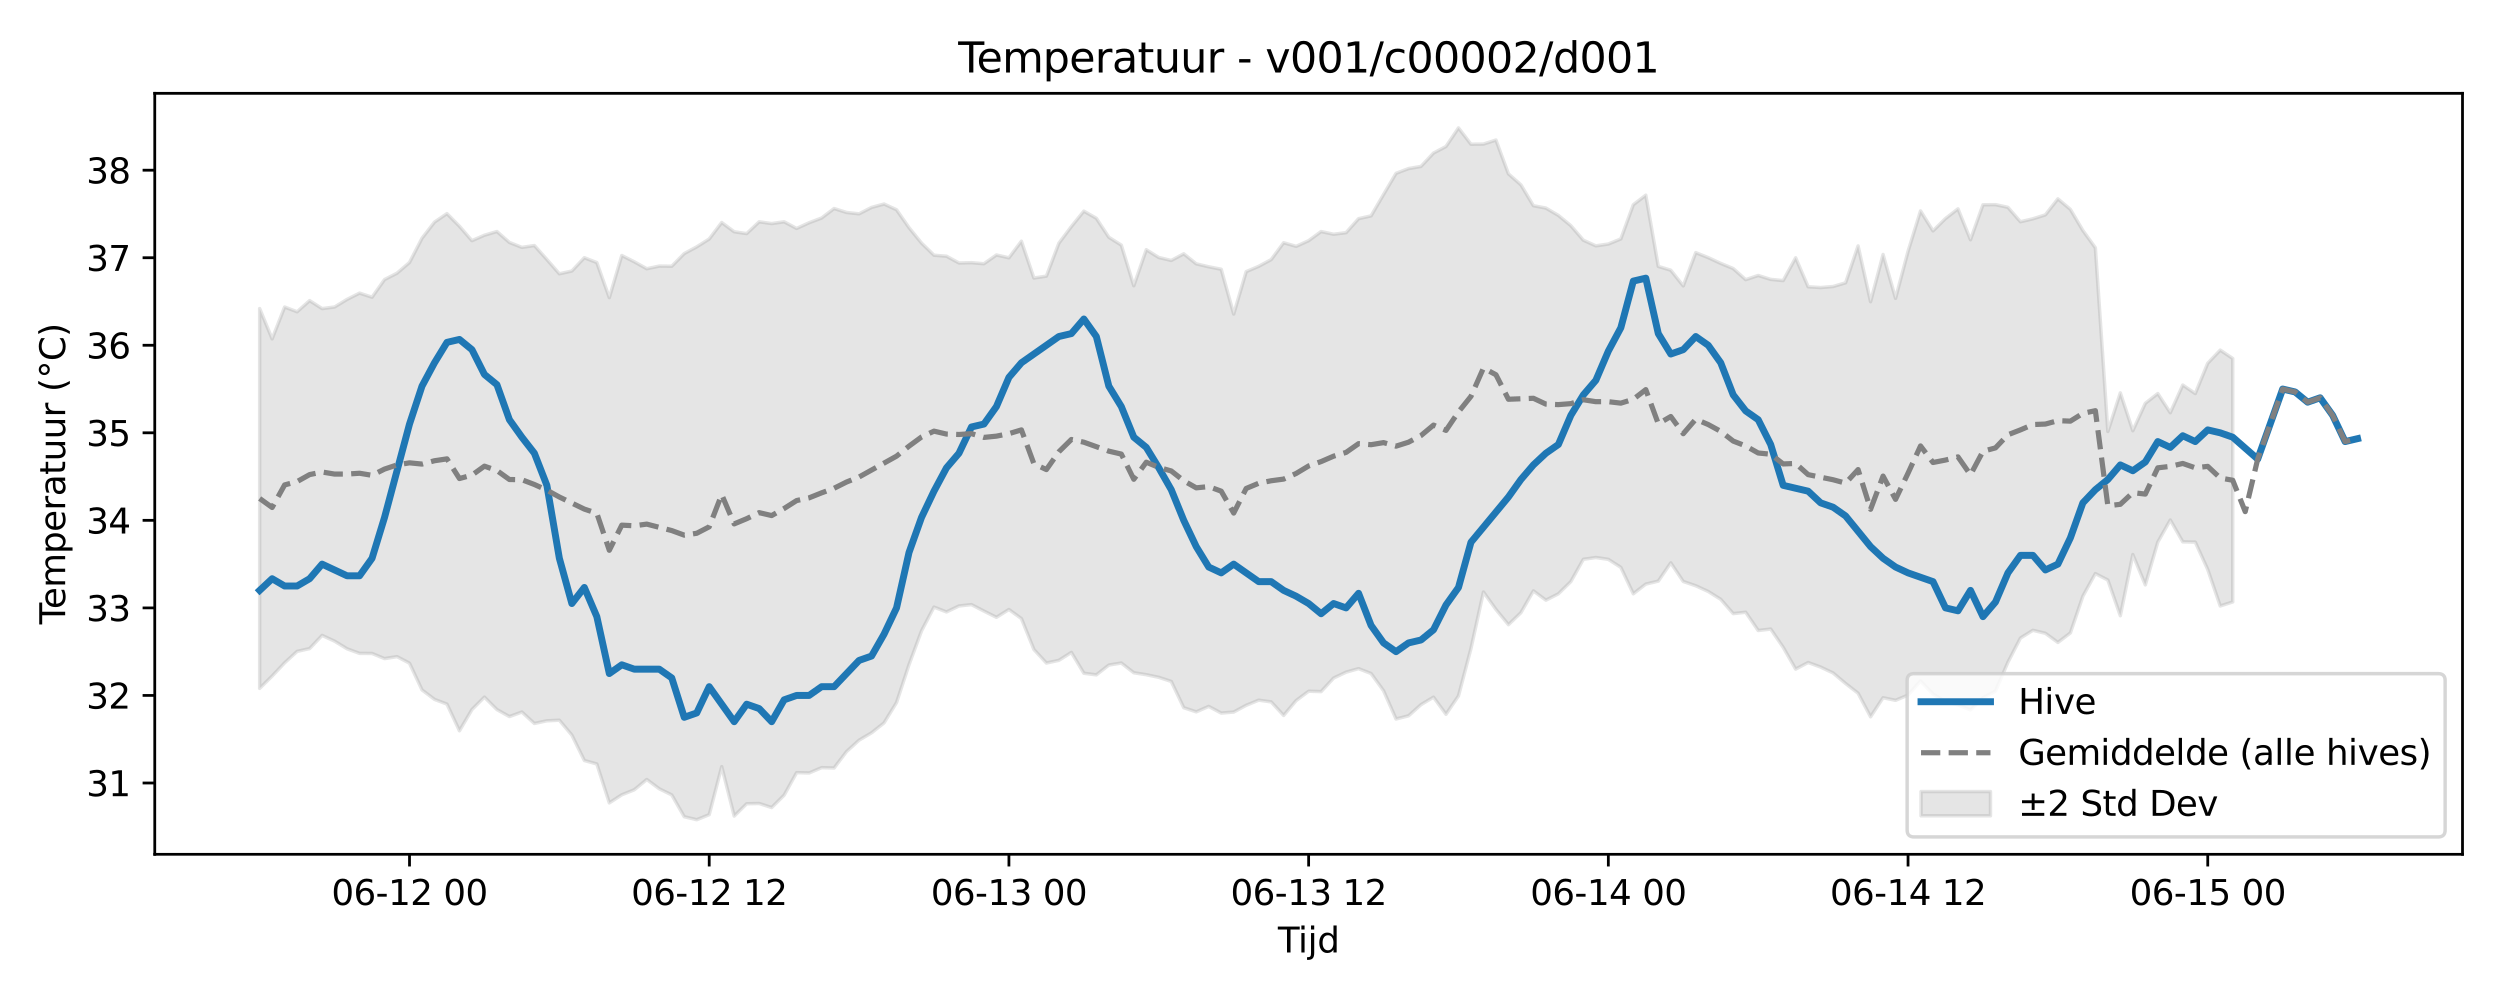 <?xml version="1.0" encoding="utf-8" standalone="no"?>
<!DOCTYPE svg PUBLIC "-//W3C//DTD SVG 1.1//EN"
  "http://www.w3.org/Graphics/SVG/1.1/DTD/svg11.dtd">
<svg xmlns:xlink="http://www.w3.org/1999/xlink" width="720pt" height="288pt" viewBox="0 0 720 288" xmlns="http://www.w3.org/2000/svg" version="1.1">
 <defs>
  <style type="text/css">*{stroke-linejoin: round; stroke-linecap: butt}</style>
 </defs>
 <g id="figure_1">
  <g id="patch_1">
   <path d="M 0 288 
L 720 288 
L 720 0 
L 0 0 
z
" style="fill: #ffffff"/>
  </g>
  <g id="axes_1">
   <g id="patch_2">
    <path d="M 44.57 246.04 
L 709.2 246.04 
L 709.2 26.88 
L 44.57 26.88 
z
" style="fill: #ffffff"/>
   </g>
   <g id="FillBetweenPolyCollection_1">
    <defs>
     <path id="m7b0138e901" d="M 74.78 -199.137 
L 74.78 -89.744 
L 78.377 -93.292 
L 81.973 -97.107 
L 85.57 -100.397 
L 89.166 -101.203 
L 92.763 -105.004 
L 96.359 -103.339 
L 99.956 -101.149 
L 103.552 -99.823 
L 107.149 -99.802 
L 110.745 -98.322 
L 114.342 -98.886 
L 117.938 -96.996 
L 121.535 -89.309 
L 125.131 -86.58 
L 128.728 -85.213 
L 132.324 -77.527 
L 135.921 -83.639 
L 139.517 -87.233 
L 143.114 -83.644 
L 146.71 -81.628 
L 150.307 -82.931 
L 153.903 -79.635 
L 157.5 -80.409 
L 161.096 -80.573 
L 164.693 -76.289 
L 168.289 -68.979 
L 171.885 -67.978 
L 175.482 -56.768 
L 179.078 -59.096 
L 182.675 -60.542 
L 186.271 -63.507 
L 189.868 -60.825 
L 193.464 -59.064 
L 197.061 -52.779 
L 200.657 -51.922 
L 204.254 -53.375 
L 207.85 -67.205 
L 211.447 -52.975 
L 215.043 -56.513 
L 218.64 -56.594 
L 222.236 -55.423 
L 225.833 -58.99 
L 229.429 -65.476 
L 233.026 -65.388 
L 236.622 -66.911 
L 240.219 -66.816 
L 243.815 -71.556 
L 247.412 -74.831 
L 251.008 -76.948 
L 254.605 -79.81 
L 258.201 -85.655 
L 261.798 -96.582 
L 265.394 -106.295 
L 268.991 -113.156 
L 272.587 -111.761 
L 276.183 -113.476 
L 279.78 -113.87 
L 283.376 -112.01 
L 286.973 -110.209 
L 290.569 -112.465 
L 294.166 -109.848 
L 297.762 -100.951 
L 301.359 -97.046 
L 304.955 -97.822 
L 308.552 -100.105 
L 312.148 -94.104 
L 315.745 -93.639 
L 319.341 -96.459 
L 322.938 -97.049 
L 326.534 -94.247 
L 330.131 -93.684 
L 333.727 -92.928 
L 337.324 -91.739 
L 340.92 -84.181 
L 344.517 -82.984 
L 348.113 -84.557 
L 351.71 -82.628 
L 355.306 -82.927 
L 358.903 -84.872 
L 362.499 -86.349 
L 366.096 -85.852 
L 369.692 -81.952 
L 373.289 -86.233 
L 376.885 -88.925 
L 380.481 -88.812 
L 384.078 -92.711 
L 387.674 -94.417 
L 391.271 -95.431 
L 394.867 -94.026 
L 398.464 -89.066 
L 402.06 -80.93 
L 405.657 -81.843 
L 409.253 -85.061 
L 412.85 -87.216 
L 416.446 -82.284 
L 420.043 -87.586 
L 423.639 -101.238 
L 427.236 -117.505 
L 430.832 -112.474 
L 434.429 -108.094 
L 438.025 -111.548 
L 441.622 -117.829 
L 445.218 -115.149 
L 448.815 -116.982 
L 452.411 -120.508 
L 456.008 -126.922 
L 459.604 -127.431 
L 463.201 -126.906 
L 466.797 -124.599 
L 470.394 -116.988 
L 473.99 -119.784 
L 477.587 -120.634 
L 481.183 -125.9 
L 484.779 -120.529 
L 488.376 -119.298 
L 491.972 -117.651 
L 495.569 -115.397 
L 499.165 -111.274 
L 502.762 -111.679 
L 506.358 -106.406 
L 509.955 -106.834 
L 513.551 -101.579 
L 517.148 -95.297 
L 520.744 -97.198 
L 524.341 -95.879 
L 527.937 -94.183 
L 531.534 -91.146 
L 535.13 -88.345 
L 538.727 -81.558 
L 542.323 -87.055 
L 545.92 -86.301 
L 549.516 -87.835 
L 553.113 -91.876 
L 556.709 -88.102 
L 560.306 -85.948 
L 563.902 -84.981 
L 567.499 -83.55 
L 571.095 -87.03 
L 574.692 -88.95 
L 578.288 -97.289 
L 581.885 -104.238 
L 585.481 -106.474 
L 589.077 -105.615 
L 592.674 -102.969 
L 596.27 -105.719 
L 599.867 -116.285 
L 603.463 -122.804 
L 607.06 -120.947 
L 610.656 -110.671 
L 614.253 -128.294 
L 617.849 -119.555 
L 621.446 -131.872 
L 625.042 -138.235 
L 628.639 -131.944 
L 632.235 -131.872 
L 635.832 -123.973 
L 639.428 -113.48 
L 643.025 -114.633 
L 643.025 -184.753 
L 643.025 -184.753 
L 639.428 -187.167 
L 635.832 -183.397 
L 632.235 -174.658 
L 628.639 -177.107 
L 625.042 -169.135 
L 621.446 -174.658 
L 617.849 -171.848 
L 614.253 -163.949 
L 610.656 -174.849 
L 607.06 -163.732 
L 603.463 -216.641 
L 599.867 -221.619 
L 596.27 -227.702 
L 592.674 -230.733 
L 589.077 -226.126 
L 585.481 -224.987 
L 581.885 -224.142 
L 578.288 -228.289 
L 574.692 -229.065 
L 571.095 -229.024 
L 567.499 -218.946 
L 563.902 -227.852 
L 560.306 -225.064 
L 556.709 -221.508 
L 553.113 -227.259 
L 549.516 -215.613 
L 545.92 -202.077 
L 542.323 -214.713 
L 538.727 -201.104 
L 535.13 -217.176 
L 531.534 -206.559 
L 527.937 -205.483 
L 524.341 -205.188 
L 520.744 -205.41 
L 517.148 -213.753 
L 513.551 -207.191 
L 509.955 -207.539 
L 506.358 -208.668 
L 502.762 -207.456 
L 499.165 -210.663 
L 495.569 -212.143 
L 491.972 -213.81 
L 488.376 -215.244 
L 484.779 -205.666 
L 481.183 -210.183 
L 477.587 -211.275 
L 473.99 -231.79 
L 470.394 -229.039 
L 466.797 -219.188 
L 463.201 -217.721 
L 459.604 -217.196 
L 456.008 -218.826 
L 452.411 -222.999 
L 448.815 -225.964 
L 445.218 -228.077 
L 441.622 -228.759 
L 438.025 -234.76 
L 434.429 -237.934 
L 430.832 -247.672 
L 427.236 -246.507 
L 423.639 -246.471 
L 420.043 -251.158 
L 416.446 -245.815 
L 412.85 -243.925 
L 409.253 -240.077 
L 405.657 -239.453 
L 402.06 -238.085 
L 398.464 -231.99 
L 394.867 -225.83 
L 391.271 -225.025 
L 387.674 -220.997 
L 384.078 -220.542 
L 380.481 -221.319 
L 376.885 -218.685 
L 373.289 -217.055 
L 369.692 -218.094 
L 366.096 -213.234 
L 362.499 -211.296 
L 358.903 -209.772 
L 355.306 -197.55 
L 351.71 -210.455 
L 348.113 -211.168 
L 344.517 -212.02 
L 340.92 -214.905 
L 337.324 -212.99 
L 333.727 -213.842 
L 330.131 -216.087 
L 326.534 -205.699 
L 322.938 -217.405 
L 319.341 -219.675 
L 315.745 -225.137 
L 312.148 -227.193 
L 308.552 -222.752 
L 304.955 -217.952 
L 301.359 -208.475 
L 297.762 -207.931 
L 294.166 -218.532 
L 290.569 -213.753 
L 286.973 -214.569 
L 283.376 -212.048 
L 279.78 -212.349 
L 276.183 -212.263 
L 272.587 -214.217 
L 268.991 -214.503 
L 265.394 -218.002 
L 261.798 -222.433 
L 258.201 -227.598 
L 254.605 -229.241 
L 251.008 -228.261 
L 247.412 -226.417 
L 243.815 -226.81 
L 240.219 -227.948 
L 236.622 -225.212 
L 233.026 -223.854 
L 229.429 -222.205 
L 225.833 -224.129 
L 222.236 -223.614 
L 218.64 -224.124 
L 215.043 -220.723 
L 211.447 -221.259 
L 207.85 -223.918 
L 204.254 -219.179 
L 200.657 -216.91 
L 197.061 -214.973 
L 193.464 -211.329 
L 189.868 -211.369 
L 186.271 -210.607 
L 182.675 -212.612 
L 179.078 -214.419 
L 175.482 -202.28 
L 171.885 -212.379 
L 168.289 -213.779 
L 164.693 -209.951 
L 161.096 -209.149 
L 157.5 -213.274 
L 153.903 -217.29 
L 150.307 -216.756 
L 146.71 -218.178 
L 143.114 -221.325 
L 139.517 -220.257 
L 135.921 -218.688 
L 132.324 -222.84 
L 128.728 -226.479 
L 125.131 -224.032 
L 121.535 -219.381 
L 117.938 -212.415 
L 114.342 -209.324 
L 110.745 -207.488 
L 107.149 -202.405 
L 103.552 -203.586 
L 99.956 -201.779 
L 96.359 -199.588 
L 92.763 -199.124 
L 89.166 -201.425 
L 85.57 -198.209 
L 81.973 -199.578 
L 78.377 -190.407 
L 74.78 -199.137 
z
" style="stroke: #808080; stroke-opacity: 0.2"/>
    </defs>
    <g clip-path="url(#pb077eb2064)">
     <use xlink:href="#m7b0138e901" x="0" y="288" style="fill: #808080; fill-opacity: 0.2; stroke: #808080; stroke-opacity: 0.2"/>
    </g>
   </g>
   <g id="matplotlib.axis_1">
    <g id="xtick_1">
     <g id="line2d_1">
      <defs>
       <path id="m54df2ae02e" d="M 0 0 
L 0 3.5 
" style="stroke: #000000; stroke-width: 0.8"/>
      </defs>
      <g>
       <use xlink:href="#m54df2ae02e" x="117.938" y="246.04" style="stroke: #000000; stroke-width: 0.8"/>
      </g>
     </g>
     <g id="text_1">
      <!-- 06-12 00 -->
      <g transform="translate(95.458 260.638) scale(0.1 -0.1)">
       <defs>
        <path id="DejaVuSans-30" d="M 2034 4250 
Q 1547 4250 1301 3770 
Q 1056 3291 1056 2328 
Q 1056 1369 1301 889 
Q 1547 409 2034 409 
Q 2525 409 2770 889 
Q 3016 1369 3016 2328 
Q 3016 3291 2770 3770 
Q 2525 4250 2034 4250 
z
M 2034 4750 
Q 2819 4750 3233 4129 
Q 3647 3509 3647 2328 
Q 3647 1150 3233 529 
Q 2819 -91 2034 -91 
Q 1250 -91 836 529 
Q 422 1150 422 2328 
Q 422 3509 836 4129 
Q 1250 4750 2034 4750 
z
" transform="scale(0.016)"/>
        <path id="DejaVuSans-36" d="M 2113 2584 
Q 1688 2584 1439 2293 
Q 1191 2003 1191 1497 
Q 1191 994 1439 701 
Q 1688 409 2113 409 
Q 2538 409 2786 701 
Q 3034 994 3034 1497 
Q 3034 2003 2786 2293 
Q 2538 2584 2113 2584 
z
M 3366 4563 
L 3366 3988 
Q 3128 4100 2886 4159 
Q 2644 4219 2406 4219 
Q 1781 4219 1451 3797 
Q 1122 3375 1075 2522 
Q 1259 2794 1537 2939 
Q 1816 3084 2150 3084 
Q 2853 3084 3261 2657 
Q 3669 2231 3669 1497 
Q 3669 778 3244 343 
Q 2819 -91 2113 -91 
Q 1303 -91 875 529 
Q 447 1150 447 2328 
Q 447 3434 972 4092 
Q 1497 4750 2381 4750 
Q 2619 4750 2861 4703 
Q 3103 4656 3366 4563 
z
" transform="scale(0.016)"/>
        <path id="DejaVuSans-2d" d="M 313 2009 
L 1997 2009 
L 1997 1497 
L 313 1497 
L 313 2009 
z
" transform="scale(0.016)"/>
        <path id="DejaVuSans-31" d="M 794 531 
L 1825 531 
L 1825 4091 
L 703 3866 
L 703 4441 
L 1819 4666 
L 2450 4666 
L 2450 531 
L 3481 531 
L 3481 0 
L 794 0 
L 794 531 
z
" transform="scale(0.016)"/>
        <path id="DejaVuSans-32" d="M 1228 531 
L 3431 531 
L 3431 0 
L 469 0 
L 469 531 
Q 828 903 1448 1529 
Q 2069 2156 2228 2338 
Q 2531 2678 2651 2914 
Q 2772 3150 2772 3378 
Q 2772 3750 2511 3984 
Q 2250 4219 1831 4219 
Q 1534 4219 1204 4116 
Q 875 4013 500 3803 
L 500 4441 
Q 881 4594 1212 4672 
Q 1544 4750 1819 4750 
Q 2544 4750 2975 4387 
Q 3406 4025 3406 3419 
Q 3406 3131 3298 2873 
Q 3191 2616 2906 2266 
Q 2828 2175 2409 1742 
Q 1991 1309 1228 531 
z
" transform="scale(0.016)"/>
        <path id="DejaVuSans-20" transform="scale(0.016)"/>
       </defs>
       <use xlink:href="#DejaVuSans-30"/>
       <use xlink:href="#DejaVuSans-36" transform="translate(63.623 0)"/>
       <use xlink:href="#DejaVuSans-2d" transform="translate(127.246 0)"/>
       <use xlink:href="#DejaVuSans-31" transform="translate(163.33 0)"/>
       <use xlink:href="#DejaVuSans-32" transform="translate(226.953 0)"/>
       <use xlink:href="#DejaVuSans-20" transform="translate(290.576 0)"/>
       <use xlink:href="#DejaVuSans-30" transform="translate(322.363 0)"/>
       <use xlink:href="#DejaVuSans-30" transform="translate(385.986 0)"/>
      </g>
     </g>
    </g>
    <g id="xtick_2">
     <g id="line2d_2">
      <g>
       <use xlink:href="#m54df2ae02e" x="204.254" y="246.04" style="stroke: #000000; stroke-width: 0.8"/>
      </g>
     </g>
     <g id="text_2">
      <!-- 06-12 12 -->
      <g transform="translate(181.773 260.638) scale(0.1 -0.1)">
       <use xlink:href="#DejaVuSans-30"/>
       <use xlink:href="#DejaVuSans-36" transform="translate(63.623 0)"/>
       <use xlink:href="#DejaVuSans-2d" transform="translate(127.246 0)"/>
       <use xlink:href="#DejaVuSans-31" transform="translate(163.33 0)"/>
       <use xlink:href="#DejaVuSans-32" transform="translate(226.953 0)"/>
       <use xlink:href="#DejaVuSans-20" transform="translate(290.576 0)"/>
       <use xlink:href="#DejaVuSans-31" transform="translate(322.363 0)"/>
       <use xlink:href="#DejaVuSans-32" transform="translate(385.986 0)"/>
      </g>
     </g>
    </g>
    <g id="xtick_3">
     <g id="line2d_3">
      <g>
       <use xlink:href="#m54df2ae02e" x="290.569" y="246.04" style="stroke: #000000; stroke-width: 0.8"/>
      </g>
     </g>
     <g id="text_3">
      <!-- 06-13 00 -->
      <g transform="translate(268.089 260.638) scale(0.1 -0.1)">
       <defs>
        <path id="DejaVuSans-33" d="M 2597 2516 
Q 3050 2419 3304 2112 
Q 3559 1806 3559 1356 
Q 3559 666 3084 287 
Q 2609 -91 1734 -91 
Q 1441 -91 1130 -33 
Q 819 25 488 141 
L 488 750 
Q 750 597 1062 519 
Q 1375 441 1716 441 
Q 2309 441 2620 675 
Q 2931 909 2931 1356 
Q 2931 1769 2642 2001 
Q 2353 2234 1838 2234 
L 1294 2234 
L 1294 2753 
L 1863 2753 
Q 2328 2753 2575 2939 
Q 2822 3125 2822 3475 
Q 2822 3834 2567 4026 
Q 2313 4219 1838 4219 
Q 1578 4219 1281 4162 
Q 984 4106 628 3988 
L 628 4550 
Q 988 4650 1302 4700 
Q 1616 4750 1894 4750 
Q 2613 4750 3031 4423 
Q 3450 4097 3450 3541 
Q 3450 3153 3228 2886 
Q 3006 2619 2597 2516 
z
" transform="scale(0.016)"/>
       </defs>
       <use xlink:href="#DejaVuSans-30"/>
       <use xlink:href="#DejaVuSans-36" transform="translate(63.623 0)"/>
       <use xlink:href="#DejaVuSans-2d" transform="translate(127.246 0)"/>
       <use xlink:href="#DejaVuSans-31" transform="translate(163.33 0)"/>
       <use xlink:href="#DejaVuSans-33" transform="translate(226.953 0)"/>
       <use xlink:href="#DejaVuSans-20" transform="translate(290.576 0)"/>
       <use xlink:href="#DejaVuSans-30" transform="translate(322.363 0)"/>
       <use xlink:href="#DejaVuSans-30" transform="translate(385.986 0)"/>
      </g>
     </g>
    </g>
    <g id="xtick_4">
     <g id="line2d_4">
      <g>
       <use xlink:href="#m54df2ae02e" x="376.885" y="246.04" style="stroke: #000000; stroke-width: 0.8"/>
      </g>
     </g>
     <g id="text_4">
      <!-- 06-13 12 -->
      <g transform="translate(354.405 260.638) scale(0.1 -0.1)">
       <use xlink:href="#DejaVuSans-30"/>
       <use xlink:href="#DejaVuSans-36" transform="translate(63.623 0)"/>
       <use xlink:href="#DejaVuSans-2d" transform="translate(127.246 0)"/>
       <use xlink:href="#DejaVuSans-31" transform="translate(163.33 0)"/>
       <use xlink:href="#DejaVuSans-33" transform="translate(226.953 0)"/>
       <use xlink:href="#DejaVuSans-20" transform="translate(290.576 0)"/>
       <use xlink:href="#DejaVuSans-31" transform="translate(322.363 0)"/>
       <use xlink:href="#DejaVuSans-32" transform="translate(385.986 0)"/>
      </g>
     </g>
    </g>
    <g id="xtick_5">
     <g id="line2d_5">
      <g>
       <use xlink:href="#m54df2ae02e" x="463.201" y="246.04" style="stroke: #000000; stroke-width: 0.8"/>
      </g>
     </g>
     <g id="text_5">
      <!-- 06-14 00 -->
      <g transform="translate(440.72 260.638) scale(0.1 -0.1)">
       <defs>
        <path id="DejaVuSans-34" d="M 2419 4116 
L 825 1625 
L 2419 1625 
L 2419 4116 
z
M 2253 4666 
L 3047 4666 
L 3047 1625 
L 3713 1625 
L 3713 1100 
L 3047 1100 
L 3047 0 
L 2419 0 
L 2419 1100 
L 313 1100 
L 313 1709 
L 2253 4666 
z
" transform="scale(0.016)"/>
       </defs>
       <use xlink:href="#DejaVuSans-30"/>
       <use xlink:href="#DejaVuSans-36" transform="translate(63.623 0)"/>
       <use xlink:href="#DejaVuSans-2d" transform="translate(127.246 0)"/>
       <use xlink:href="#DejaVuSans-31" transform="translate(163.33 0)"/>
       <use xlink:href="#DejaVuSans-34" transform="translate(226.953 0)"/>
       <use xlink:href="#DejaVuSans-20" transform="translate(290.576 0)"/>
       <use xlink:href="#DejaVuSans-30" transform="translate(322.363 0)"/>
       <use xlink:href="#DejaVuSans-30" transform="translate(385.986 0)"/>
      </g>
     </g>
    </g>
    <g id="xtick_6">
     <g id="line2d_6">
      <g>
       <use xlink:href="#m54df2ae02e" x="549.516" y="246.04" style="stroke: #000000; stroke-width: 0.8"/>
      </g>
     </g>
     <g id="text_6">
      <!-- 06-14 12 -->
      <g transform="translate(527.036 260.638) scale(0.1 -0.1)">
       <use xlink:href="#DejaVuSans-30"/>
       <use xlink:href="#DejaVuSans-36" transform="translate(63.623 0)"/>
       <use xlink:href="#DejaVuSans-2d" transform="translate(127.246 0)"/>
       <use xlink:href="#DejaVuSans-31" transform="translate(163.33 0)"/>
       <use xlink:href="#DejaVuSans-34" transform="translate(226.953 0)"/>
       <use xlink:href="#DejaVuSans-20" transform="translate(290.576 0)"/>
       <use xlink:href="#DejaVuSans-31" transform="translate(322.363 0)"/>
       <use xlink:href="#DejaVuSans-32" transform="translate(385.986 0)"/>
      </g>
     </g>
    </g>
    <g id="xtick_7">
     <g id="line2d_7">
      <g>
       <use xlink:href="#m54df2ae02e" x="635.832" y="246.04" style="stroke: #000000; stroke-width: 0.8"/>
      </g>
     </g>
     <g id="text_7">
      <!-- 06-15 00 -->
      <g transform="translate(613.351 260.638) scale(0.1 -0.1)">
       <defs>
        <path id="DejaVuSans-35" d="M 691 4666 
L 3169 4666 
L 3169 4134 
L 1269 4134 
L 1269 2991 
Q 1406 3038 1543 3061 
Q 1681 3084 1819 3084 
Q 2600 3084 3056 2656 
Q 3513 2228 3513 1497 
Q 3513 744 3044 326 
Q 2575 -91 1722 -91 
Q 1428 -91 1123 -41 
Q 819 9 494 109 
L 494 744 
Q 775 591 1075 516 
Q 1375 441 1709 441 
Q 2250 441 2565 725 
Q 2881 1009 2881 1497 
Q 2881 1984 2565 2268 
Q 2250 2553 1709 2553 
Q 1456 2553 1204 2497 
Q 953 2441 691 2322 
L 691 4666 
z
" transform="scale(0.016)"/>
       </defs>
       <use xlink:href="#DejaVuSans-30"/>
       <use xlink:href="#DejaVuSans-36" transform="translate(63.623 0)"/>
       <use xlink:href="#DejaVuSans-2d" transform="translate(127.246 0)"/>
       <use xlink:href="#DejaVuSans-31" transform="translate(163.33 0)"/>
       <use xlink:href="#DejaVuSans-35" transform="translate(226.953 0)"/>
       <use xlink:href="#DejaVuSans-20" transform="translate(290.576 0)"/>
       <use xlink:href="#DejaVuSans-30" transform="translate(322.363 0)"/>
       <use xlink:href="#DejaVuSans-30" transform="translate(385.986 0)"/>
      </g>
     </g>
    </g>
    <g id="text_8">
     <!-- Tijd -->
     <g transform="translate(368.035 274.317) scale(0.1 -0.1)">
      <defs>
       <path id="DejaVuSans-54" d="M -19 4666 
L 3928 4666 
L 3928 4134 
L 2272 4134 
L 2272 0 
L 1638 0 
L 1638 4134 
L -19 4134 
L -19 4666 
z
" transform="scale(0.016)"/>
       <path id="DejaVuSans-69" d="M 603 3500 
L 1178 3500 
L 1178 0 
L 603 0 
L 603 3500 
z
M 603 4863 
L 1178 4863 
L 1178 4134 
L 603 4134 
L 603 4863 
z
" transform="scale(0.016)"/>
       <path id="DejaVuSans-6a" d="M 603 3500 
L 1178 3500 
L 1178 -63 
Q 1178 -731 923 -1031 
Q 669 -1331 103 -1331 
L -116 -1331 
L -116 -844 
L 38 -844 
Q 366 -844 484 -692 
Q 603 -541 603 -63 
L 603 3500 
z
M 603 4863 
L 1178 4863 
L 1178 4134 
L 603 4134 
L 603 4863 
z
" transform="scale(0.016)"/>
       <path id="DejaVuSans-64" d="M 2906 2969 
L 2906 4863 
L 3481 4863 
L 3481 0 
L 2906 0 
L 2906 525 
Q 2725 213 2448 61 
Q 2172 -91 1784 -91 
Q 1150 -91 751 415 
Q 353 922 353 1747 
Q 353 2572 751 3078 
Q 1150 3584 1784 3584 
Q 2172 3584 2448 3432 
Q 2725 3281 2906 2969 
z
M 947 1747 
Q 947 1113 1208 752 
Q 1469 391 1925 391 
Q 2381 391 2643 752 
Q 2906 1113 2906 1747 
Q 2906 2381 2643 2742 
Q 2381 3103 1925 3103 
Q 1469 3103 1208 2742 
Q 947 2381 947 1747 
z
" transform="scale(0.016)"/>
      </defs>
      <use xlink:href="#DejaVuSans-54"/>
      <use xlink:href="#DejaVuSans-69" transform="translate(57.959 0)"/>
      <use xlink:href="#DejaVuSans-6a" transform="translate(85.742 0)"/>
      <use xlink:href="#DejaVuSans-64" transform="translate(113.525 0)"/>
     </g>
    </g>
   </g>
   <g id="matplotlib.axis_2">
    <g id="ytick_1">
     <g id="line2d_8">
      <defs>
       <path id="m4b266ab4d1" d="M 0 0 
L -3.5 0 
" style="stroke: #000000; stroke-width: 0.8"/>
      </defs>
      <g>
       <use xlink:href="#m4b266ab4d1" x="44.57" y="225.497" style="stroke: #000000; stroke-width: 0.8"/>
      </g>
     </g>
     <g id="text_9">
      <!-- 31 -->
      <g transform="translate(24.845 229.296) scale(0.1 -0.1)">
       <use xlink:href="#DejaVuSans-33"/>
       <use xlink:href="#DejaVuSans-31" transform="translate(63.623 0)"/>
      </g>
     </g>
    </g>
    <g id="ytick_2">
     <g id="line2d_9">
      <g>
       <use xlink:href="#m4b266ab4d1" x="44.57" y="200.285" style="stroke: #000000; stroke-width: 0.8"/>
      </g>
     </g>
     <g id="text_10">
      <!-- 32 -->
      <g transform="translate(24.845 204.085) scale(0.1 -0.1)">
       <use xlink:href="#DejaVuSans-33"/>
       <use xlink:href="#DejaVuSans-32" transform="translate(63.623 0)"/>
      </g>
     </g>
    </g>
    <g id="ytick_3">
     <g id="line2d_10">
      <g>
       <use xlink:href="#m4b266ab4d1" x="44.57" y="175.074" style="stroke: #000000; stroke-width: 0.8"/>
      </g>
     </g>
     <g id="text_11">
      <!-- 33 -->
      <g transform="translate(24.845 178.873) scale(0.1 -0.1)">
       <use xlink:href="#DejaVuSans-33"/>
       <use xlink:href="#DejaVuSans-33" transform="translate(63.623 0)"/>
      </g>
     </g>
    </g>
    <g id="ytick_4">
     <g id="line2d_11">
      <g>
       <use xlink:href="#m4b266ab4d1" x="44.57" y="149.862" style="stroke: #000000; stroke-width: 0.8"/>
      </g>
     </g>
     <g id="text_12">
      <!-- 34 -->
      <g transform="translate(24.845 153.661) scale(0.1 -0.1)">
       <use xlink:href="#DejaVuSans-33"/>
       <use xlink:href="#DejaVuSans-34" transform="translate(63.623 0)"/>
      </g>
     </g>
    </g>
    <g id="ytick_5">
     <g id="line2d_12">
      <g>
       <use xlink:href="#m4b266ab4d1" x="44.57" y="124.651" style="stroke: #000000; stroke-width: 0.8"/>
      </g>
     </g>
     <g id="text_13">
      <!-- 35 -->
      <g transform="translate(24.845 128.45) scale(0.1 -0.1)">
       <use xlink:href="#DejaVuSans-33"/>
       <use xlink:href="#DejaVuSans-35" transform="translate(63.623 0)"/>
      </g>
     </g>
    </g>
    <g id="ytick_6">
     <g id="line2d_13">
      <g>
       <use xlink:href="#m4b266ab4d1" x="44.57" y="99.439" style="stroke: #000000; stroke-width: 0.8"/>
      </g>
     </g>
     <g id="text_14">
      <!-- 36 -->
      <g transform="translate(24.845 103.238) scale(0.1 -0.1)">
       <use xlink:href="#DejaVuSans-33"/>
       <use xlink:href="#DejaVuSans-36" transform="translate(63.623 0)"/>
      </g>
     </g>
    </g>
    <g id="ytick_7">
     <g id="line2d_14">
      <g>
       <use xlink:href="#m4b266ab4d1" x="44.57" y="74.227" style="stroke: #000000; stroke-width: 0.8"/>
      </g>
     </g>
     <g id="text_15">
      <!-- 37 -->
      <g transform="translate(24.845 78.027) scale(0.1 -0.1)">
       <defs>
        <path id="DejaVuSans-37" d="M 525 4666 
L 3525 4666 
L 3525 4397 
L 1831 0 
L 1172 0 
L 2766 4134 
L 525 4134 
L 525 4666 
z
" transform="scale(0.016)"/>
       </defs>
       <use xlink:href="#DejaVuSans-33"/>
       <use xlink:href="#DejaVuSans-37" transform="translate(63.623 0)"/>
      </g>
     </g>
    </g>
    <g id="ytick_8">
     <g id="line2d_15">
      <g>
       <use xlink:href="#m4b266ab4d1" x="44.57" y="49.016" style="stroke: #000000; stroke-width: 0.8"/>
      </g>
     </g>
     <g id="text_16">
      <!-- 38 -->
      <g transform="translate(24.845 52.815) scale(0.1 -0.1)">
       <defs>
        <path id="DejaVuSans-38" d="M 2034 2216 
Q 1584 2216 1326 1975 
Q 1069 1734 1069 1313 
Q 1069 891 1326 650 
Q 1584 409 2034 409 
Q 2484 409 2743 651 
Q 3003 894 3003 1313 
Q 3003 1734 2745 1975 
Q 2488 2216 2034 2216 
z
M 1403 2484 
Q 997 2584 770 2862 
Q 544 3141 544 3541 
Q 544 4100 942 4425 
Q 1341 4750 2034 4750 
Q 2731 4750 3128 4425 
Q 3525 4100 3525 3541 
Q 3525 3141 3298 2862 
Q 3072 2584 2669 2484 
Q 3125 2378 3379 2068 
Q 3634 1759 3634 1313 
Q 3634 634 3220 271 
Q 2806 -91 2034 -91 
Q 1263 -91 848 271 
Q 434 634 434 1313 
Q 434 1759 690 2068 
Q 947 2378 1403 2484 
z
M 1172 3481 
Q 1172 3119 1398 2916 
Q 1625 2713 2034 2713 
Q 2441 2713 2670 2916 
Q 2900 3119 2900 3481 
Q 2900 3844 2670 4047 
Q 2441 4250 2034 4250 
Q 1625 4250 1398 4047 
Q 1172 3844 1172 3481 
z
" transform="scale(0.016)"/>
       </defs>
       <use xlink:href="#DejaVuSans-33"/>
       <use xlink:href="#DejaVuSans-38" transform="translate(63.623 0)"/>
      </g>
     </g>
    </g>
    <g id="text_17">
     <!-- Temperatuur (°C) -->
     <g transform="translate(18.765 179.816) rotate(-90) scale(0.1 -0.1)">
      <defs>
       <path id="DejaVuSans-65" d="M 3597 1894 
L 3597 1613 
L 953 1613 
Q 991 1019 1311 708 
Q 1631 397 2203 397 
Q 2534 397 2845 478 
Q 3156 559 3463 722 
L 3463 178 
Q 3153 47 2828 -22 
Q 2503 -91 2169 -91 
Q 1331 -91 842 396 
Q 353 884 353 1716 
Q 353 2575 817 3079 
Q 1281 3584 2069 3584 
Q 2775 3584 3186 3129 
Q 3597 2675 3597 1894 
z
M 3022 2063 
Q 3016 2534 2758 2815 
Q 2500 3097 2075 3097 
Q 1594 3097 1305 2825 
Q 1016 2553 972 2059 
L 3022 2063 
z
" transform="scale(0.016)"/>
       <path id="DejaVuSans-6d" d="M 3328 2828 
Q 3544 3216 3844 3400 
Q 4144 3584 4550 3584 
Q 5097 3584 5394 3201 
Q 5691 2819 5691 2113 
L 5691 0 
L 5113 0 
L 5113 2094 
Q 5113 2597 4934 2840 
Q 4756 3084 4391 3084 
Q 3944 3084 3684 2787 
Q 3425 2491 3425 1978 
L 3425 0 
L 2847 0 
L 2847 2094 
Q 2847 2600 2669 2842 
Q 2491 3084 2119 3084 
Q 1678 3084 1418 2786 
Q 1159 2488 1159 1978 
L 1159 0 
L 581 0 
L 581 3500 
L 1159 3500 
L 1159 2956 
Q 1356 3278 1631 3431 
Q 1906 3584 2284 3584 
Q 2666 3584 2933 3390 
Q 3200 3197 3328 2828 
z
" transform="scale(0.016)"/>
       <path id="DejaVuSans-70" d="M 1159 525 
L 1159 -1331 
L 581 -1331 
L 581 3500 
L 1159 3500 
L 1159 2969 
Q 1341 3281 1617 3432 
Q 1894 3584 2278 3584 
Q 2916 3584 3314 3078 
Q 3713 2572 3713 1747 
Q 3713 922 3314 415 
Q 2916 -91 2278 -91 
Q 1894 -91 1617 61 
Q 1341 213 1159 525 
z
M 3116 1747 
Q 3116 2381 2855 2742 
Q 2594 3103 2138 3103 
Q 1681 3103 1420 2742 
Q 1159 2381 1159 1747 
Q 1159 1113 1420 752 
Q 1681 391 2138 391 
Q 2594 391 2855 752 
Q 3116 1113 3116 1747 
z
" transform="scale(0.016)"/>
       <path id="DejaVuSans-72" d="M 2631 2963 
Q 2534 3019 2420 3045 
Q 2306 3072 2169 3072 
Q 1681 3072 1420 2755 
Q 1159 2438 1159 1844 
L 1159 0 
L 581 0 
L 581 3500 
L 1159 3500 
L 1159 2956 
Q 1341 3275 1631 3429 
Q 1922 3584 2338 3584 
Q 2397 3584 2469 3576 
Q 2541 3569 2628 3553 
L 2631 2963 
z
" transform="scale(0.016)"/>
       <path id="DejaVuSans-61" d="M 2194 1759 
Q 1497 1759 1228 1600 
Q 959 1441 959 1056 
Q 959 750 1161 570 
Q 1363 391 1709 391 
Q 2188 391 2477 730 
Q 2766 1069 2766 1631 
L 2766 1759 
L 2194 1759 
z
M 3341 1997 
L 3341 0 
L 2766 0 
L 2766 531 
Q 2569 213 2275 61 
Q 1981 -91 1556 -91 
Q 1019 -91 701 211 
Q 384 513 384 1019 
Q 384 1609 779 1909 
Q 1175 2209 1959 2209 
L 2766 2209 
L 2766 2266 
Q 2766 2663 2505 2880 
Q 2244 3097 1772 3097 
Q 1472 3097 1187 3025 
Q 903 2953 641 2809 
L 641 3341 
Q 956 3463 1253 3523 
Q 1550 3584 1831 3584 
Q 2591 3584 2966 3190 
Q 3341 2797 3341 1997 
z
" transform="scale(0.016)"/>
       <path id="DejaVuSans-74" d="M 1172 4494 
L 1172 3500 
L 2356 3500 
L 2356 3053 
L 1172 3053 
L 1172 1153 
Q 1172 725 1289 603 
Q 1406 481 1766 481 
L 2356 481 
L 2356 0 
L 1766 0 
Q 1100 0 847 248 
Q 594 497 594 1153 
L 594 3053 
L 172 3053 
L 172 3500 
L 594 3500 
L 594 4494 
L 1172 4494 
z
" transform="scale(0.016)"/>
       <path id="DejaVuSans-75" d="M 544 1381 
L 544 3500 
L 1119 3500 
L 1119 1403 
Q 1119 906 1312 657 
Q 1506 409 1894 409 
Q 2359 409 2629 706 
Q 2900 1003 2900 1516 
L 2900 3500 
L 3475 3500 
L 3475 0 
L 2900 0 
L 2900 538 
Q 2691 219 2414 64 
Q 2138 -91 1772 -91 
Q 1169 -91 856 284 
Q 544 659 544 1381 
z
M 1991 3584 
L 1991 3584 
z
" transform="scale(0.016)"/>
       <path id="DejaVuSans-28" d="M 1984 4856 
Q 1566 4138 1362 3434 
Q 1159 2731 1159 2009 
Q 1159 1288 1364 580 
Q 1569 -128 1984 -844 
L 1484 -844 
Q 1016 -109 783 600 
Q 550 1309 550 2009 
Q 550 2706 781 3412 
Q 1013 4119 1484 4856 
L 1984 4856 
z
" transform="scale(0.016)"/>
       <path id="DejaVuSans-b0" d="M 1600 4347 
Q 1350 4347 1178 4173 
Q 1006 4000 1006 3750 
Q 1006 3503 1178 3333 
Q 1350 3163 1600 3163 
Q 1850 3163 2022 3333 
Q 2194 3503 2194 3750 
Q 2194 3997 2020 4172 
Q 1847 4347 1600 4347 
z
M 1600 4750 
Q 1800 4750 1984 4673 
Q 2169 4597 2303 4453 
Q 2447 4313 2519 4134 
Q 2591 3956 2591 3750 
Q 2591 3338 2302 3052 
Q 2013 2766 1594 2766 
Q 1172 2766 890 3047 
Q 609 3328 609 3750 
Q 609 4169 896 4459 
Q 1184 4750 1600 4750 
z
" transform="scale(0.016)"/>
       <path id="DejaVuSans-43" d="M 4122 4306 
L 4122 3641 
Q 3803 3938 3442 4084 
Q 3081 4231 2675 4231 
Q 1875 4231 1450 3742 
Q 1025 3253 1025 2328 
Q 1025 1406 1450 917 
Q 1875 428 2675 428 
Q 3081 428 3442 575 
Q 3803 722 4122 1019 
L 4122 359 
Q 3791 134 3420 21 
Q 3050 -91 2638 -91 
Q 1578 -91 968 557 
Q 359 1206 359 2328 
Q 359 3453 968 4101 
Q 1578 4750 2638 4750 
Q 3056 4750 3426 4639 
Q 3797 4528 4122 4306 
z
" transform="scale(0.016)"/>
       <path id="DejaVuSans-29" d="M 513 4856 
L 1013 4856 
Q 1481 4119 1714 3412 
Q 1947 2706 1947 2009 
Q 1947 1309 1714 600 
Q 1481 -109 1013 -844 
L 513 -844 
Q 928 -128 1133 580 
Q 1338 1288 1338 2009 
Q 1338 2731 1133 3434 
Q 928 4138 513 4856 
z
" transform="scale(0.016)"/>
      </defs>
      <use xlink:href="#DejaVuSans-54"/>
      <use xlink:href="#DejaVuSans-65" transform="translate(44.084 0)"/>
      <use xlink:href="#DejaVuSans-6d" transform="translate(105.607 0)"/>
      <use xlink:href="#DejaVuSans-70" transform="translate(203.02 0)"/>
      <use xlink:href="#DejaVuSans-65" transform="translate(266.496 0)"/>
      <use xlink:href="#DejaVuSans-72" transform="translate(328.02 0)"/>
      <use xlink:href="#DejaVuSans-61" transform="translate(369.133 0)"/>
      <use xlink:href="#DejaVuSans-74" transform="translate(430.412 0)"/>
      <use xlink:href="#DejaVuSans-75" transform="translate(469.621 0)"/>
      <use xlink:href="#DejaVuSans-75" transform="translate(533 0)"/>
      <use xlink:href="#DejaVuSans-72" transform="translate(596.379 0)"/>
      <use xlink:href="#DejaVuSans-20" transform="translate(637.492 0)"/>
      <use xlink:href="#DejaVuSans-28" transform="translate(669.279 0)"/>
      <use xlink:href="#DejaVuSans-b0" transform="translate(708.293 0)"/>
      <use xlink:href="#DejaVuSans-43" transform="translate(758.293 0)"/>
      <use xlink:href="#DejaVuSans-29" transform="translate(828.117 0)"/>
     </g>
    </g>
   </g>
   <g id="line2d_16">
    <path d="M 74.78 170.032 
L 78.377 166.67 
L 81.973 168.771 
L 85.57 168.771 
L 89.166 166.67 
L 92.763 162.468 
L 99.956 165.83 
L 103.552 165.83 
L 107.149 160.787 
L 110.745 149.022 
L 117.938 122.129 
L 121.535 111.204 
L 125.131 104.481 
L 128.728 98.599 
L 132.324 97.758 
L 135.921 100.7 
L 139.517 107.843 
L 143.114 110.784 
L 146.71 120.869 
L 150.307 125.911 
L 153.903 130.533 
L 157.5 139.778 
L 161.096 160.787 
L 164.693 173.813 
L 168.289 169.191 
L 171.885 177.595 
L 175.482 193.983 
L 179.078 191.461 
L 182.675 192.722 
L 189.868 192.722 
L 193.464 195.243 
L 197.061 206.588 
L 200.657 205.328 
L 204.254 197.764 
L 211.447 207.849 
L 215.043 202.807 
L 218.64 204.067 
L 222.236 207.849 
L 225.833 201.546 
L 229.429 200.285 
L 233.026 200.285 
L 236.622 197.764 
L 240.219 197.764 
L 247.412 190.201 
L 251.008 188.94 
L 254.605 182.637 
L 258.201 175.074 
L 261.798 159.106 
L 265.394 149.022 
L 268.991 141.458 
L 272.587 134.735 
L 276.183 130.533 
L 279.78 122.97 
L 283.376 122.129 
L 286.973 117.087 
L 290.569 108.683 
L 294.166 104.481 
L 304.955 96.918 
L 308.552 96.077 
L 312.148 91.875 
L 315.745 96.918 
L 319.341 111.204 
L 322.938 117.087 
L 326.534 125.911 
L 330.131 128.853 
L 333.727 134.735 
L 337.324 141.038 
L 340.92 149.862 
L 344.517 157.426 
L 348.113 163.308 
L 351.71 164.989 
L 355.306 162.468 
L 362.499 167.51 
L 366.096 167.51 
L 369.692 170.032 
L 373.289 171.712 
L 376.885 173.813 
L 380.481 176.755 
L 384.078 173.813 
L 387.674 175.074 
L 391.271 170.872 
L 394.867 180.116 
L 398.464 185.158 
L 402.06 187.68 
L 405.657 185.158 
L 409.253 184.318 
L 412.85 181.377 
L 416.446 174.233 
L 420.043 169.191 
L 423.639 156.165 
L 434.429 143.139 
L 438.025 138.097 
L 441.622 133.895 
L 445.218 130.533 
L 448.815 128.012 
L 452.411 119.608 
L 456.008 113.726 
L 459.604 109.524 
L 463.201 101.12 
L 466.797 94.397 
L 470.394 80.95 
L 473.99 80.11 
L 477.587 96.077 
L 481.183 101.96 
L 484.779 100.7 
L 488.376 96.918 
L 491.972 99.439 
L 495.569 104.481 
L 499.165 113.726 
L 502.762 118.348 
L 506.358 120.869 
L 509.955 128.012 
L 513.551 139.778 
L 520.744 141.458 
L 524.341 144.82 
L 527.937 146.08 
L 531.534 148.602 
L 538.727 157.426 
L 542.323 160.787 
L 545.92 163.308 
L 549.516 164.989 
L 556.709 167.51 
L 560.306 175.074 
L 563.902 175.914 
L 567.499 170.032 
L 571.095 177.595 
L 574.692 173.393 
L 578.288 164.989 
L 581.885 159.947 
L 585.481 159.947 
L 589.077 164.149 
L 592.674 162.468 
L 596.27 154.905 
L 599.867 144.82 
L 603.463 141.038 
L 607.06 138.097 
L 610.656 133.895 
L 614.253 135.576 
L 617.849 133.054 
L 621.446 127.172 
L 625.042 128.853 
L 628.639 125.491 
L 632.235 127.172 
L 635.832 123.81 
L 639.428 124.651 
L 643.025 125.911 
L 650.218 132.214 
L 657.411 112.045 
L 661.007 112.885 
L 664.604 115.827 
L 668.2 114.566 
L 671.797 119.608 
L 675.393 127.172 
L 678.99 126.331 
L 678.99 126.331 
" clip-path="url(#pb077eb2064)" style="fill: none; stroke: #1f77b4; stroke-width: 2; stroke-linecap: square"/>
   </g>
   <g id="line2d_17">
    <path d="M 74.78 143.559 
L 78.377 146.151 
L 81.973 139.658 
L 85.57 138.697 
L 89.166 136.686 
L 92.763 135.936 
L 96.359 136.536 
L 99.956 136.536 
L 103.552 136.296 
L 107.149 136.896 
L 110.745 135.095 
L 114.342 133.895 
L 117.938 133.295 
L 121.535 133.655 
L 125.131 132.694 
L 128.728 132.154 
L 132.324 137.817 
L 135.921 136.836 
L 139.517 134.255 
L 143.114 135.516 
L 146.71 138.097 
L 150.307 138.157 
L 153.903 139.537 
L 157.5 141.158 
L 161.096 143.139 
L 168.289 146.621 
L 171.885 147.821 
L 175.482 158.476 
L 179.078 151.243 
L 182.675 151.423 
L 186.271 150.943 
L 193.464 152.804 
L 197.061 154.124 
L 200.657 153.584 
L 204.254 151.723 
L 207.85 142.439 
L 211.447 150.883 
L 215.043 149.382 
L 218.64 147.641 
L 222.236 148.482 
L 225.833 146.441 
L 229.429 144.16 
L 233.026 143.379 
L 236.622 141.939 
L 240.219 140.618 
L 243.815 138.817 
L 247.412 137.376 
L 258.201 131.374 
L 261.798 128.492 
L 265.394 125.851 
L 268.991 124.17 
L 272.587 125.011 
L 276.183 125.131 
L 279.78 124.891 
L 283.376 125.971 
L 286.973 125.611 
L 290.569 124.891 
L 294.166 123.81 
L 297.762 133.559 
L 301.359 135.239 
L 304.955 130.113 
L 308.552 126.571 
L 312.148 127.352 
L 319.341 129.933 
L 322.938 130.773 
L 326.534 138.027 
L 330.131 133.115 
L 333.727 134.615 
L 337.324 135.636 
L 340.92 138.457 
L 344.517 140.498 
L 348.113 140.138 
L 351.71 141.458 
L 355.306 147.761 
L 358.903 140.678 
L 362.499 139.177 
L 366.096 138.457 
L 369.692 137.977 
L 373.289 136.356 
L 376.885 134.195 
L 380.481 132.934 
L 384.078 131.374 
L 387.674 130.293 
L 391.271 127.772 
L 394.867 128.072 
L 398.464 127.472 
L 402.06 128.492 
L 405.657 127.352 
L 409.253 125.431 
L 412.85 122.43 
L 416.446 123.95 
L 420.043 118.628 
L 423.639 114.146 
L 427.236 105.994 
L 430.832 107.927 
L 434.429 114.986 
L 441.622 114.706 
L 445.218 116.387 
L 448.815 116.527 
L 452.411 116.247 
L 456.008 115.126 
L 459.604 115.686 
L 463.201 115.686 
L 466.797 116.107 
L 470.394 114.986 
L 473.99 112.213 
L 477.587 122.045 
L 481.183 119.958 
L 484.779 124.903 
L 488.376 120.729 
L 491.972 122.27 
L 495.569 124.23 
L 499.165 127.032 
L 502.762 128.432 
L 506.358 130.463 
L 509.955 130.813 
L 513.551 133.615 
L 517.148 133.475 
L 520.744 136.696 
L 527.937 138.167 
L 531.534 139.147 
L 535.13 135.239 
L 538.727 146.669 
L 542.323 137.116 
L 545.92 143.811 
L 549.516 136.276 
L 553.113 128.432 
L 556.709 133.195 
L 560.306 132.494 
L 563.902 131.584 
L 567.499 136.752 
L 571.095 129.973 
L 574.692 128.993 
L 578.288 125.211 
L 581.885 123.81 
L 585.481 122.27 
L 589.077 122.129 
L 592.674 121.149 
L 596.27 121.289 
L 599.867 119.048 
L 603.463 118.278 
L 607.06 145.66 
L 610.656 145.24 
L 614.253 141.879 
L 617.849 142.299 
L 621.446 134.735 
L 625.042 134.315 
L 628.639 133.475 
L 632.235 134.735 
L 635.832 134.315 
L 639.428 137.677 
L 643.025 138.307 
L 646.621 147.341 
L 650.218 132.214 
L 657.411 112.045 
L 661.007 112.885 
L 664.604 115.827 
L 668.2 114.566 
L 671.797 119.608 
L 675.393 127.172 
L 678.99 126.331 
L 678.99 126.331 
" clip-path="url(#pb077eb2064)" style="fill: none; stroke-dasharray: 5.55,2.4; stroke-dashoffset: 0; stroke: #808080; stroke-width: 1.5"/>
   </g>
   <g id="patch_3">
    <path d="M 44.57 246.04 
L 44.57 26.88 
" style="fill: none; stroke: #000000; stroke-width: 0.8; stroke-linejoin: miter; stroke-linecap: square"/>
   </g>
   <g id="patch_4">
    <path d="M 709.2 246.04 
L 709.2 26.88 
" style="fill: none; stroke: #000000; stroke-width: 0.8; stroke-linejoin: miter; stroke-linecap: square"/>
   </g>
   <g id="patch_5">
    <path d="M 44.57 246.04 
L 709.2 246.04 
" style="fill: none; stroke: #000000; stroke-width: 0.8; stroke-linejoin: miter; stroke-linecap: square"/>
   </g>
   <g id="patch_6">
    <path d="M 44.57 26.88 
L 709.2 26.88 
" style="fill: none; stroke: #000000; stroke-width: 0.8; stroke-linejoin: miter; stroke-linecap: square"/>
   </g>
   <g id="text_18">
    <!-- Temperatuur - v001/c00002/d001 -->
    <g transform="translate(275.963 20.88) scale(0.12 -0.12)">
     <defs>
      <path id="DejaVuSans-76" d="M 191 3500 
L 800 3500 
L 1894 563 
L 2988 3500 
L 3597 3500 
L 2284 0 
L 1503 0 
L 191 3500 
z
" transform="scale(0.016)"/>
      <path id="DejaVuSans-2f" d="M 1625 4666 
L 2156 4666 
L 531 -594 
L 0 -594 
L 1625 4666 
z
" transform="scale(0.016)"/>
      <path id="DejaVuSans-63" d="M 3122 3366 
L 3122 2828 
Q 2878 2963 2633 3030 
Q 2388 3097 2138 3097 
Q 1578 3097 1268 2742 
Q 959 2388 959 1747 
Q 959 1106 1268 751 
Q 1578 397 2138 397 
Q 2388 397 2633 464 
Q 2878 531 3122 666 
L 3122 134 
Q 2881 22 2623 -34 
Q 2366 -91 2075 -91 
Q 1284 -91 818 406 
Q 353 903 353 1747 
Q 353 2603 823 3093 
Q 1294 3584 2113 3584 
Q 2378 3584 2631 3529 
Q 2884 3475 3122 3366 
z
" transform="scale(0.016)"/>
     </defs>
     <use xlink:href="#DejaVuSans-54"/>
     <use xlink:href="#DejaVuSans-65" transform="translate(44.084 0)"/>
     <use xlink:href="#DejaVuSans-6d" transform="translate(105.607 0)"/>
     <use xlink:href="#DejaVuSans-70" transform="translate(203.02 0)"/>
     <use xlink:href="#DejaVuSans-65" transform="translate(266.496 0)"/>
     <use xlink:href="#DejaVuSans-72" transform="translate(328.02 0)"/>
     <use xlink:href="#DejaVuSans-61" transform="translate(369.133 0)"/>
     <use xlink:href="#DejaVuSans-74" transform="translate(430.412 0)"/>
     <use xlink:href="#DejaVuSans-75" transform="translate(469.621 0)"/>
     <use xlink:href="#DejaVuSans-75" transform="translate(533 0)"/>
     <use xlink:href="#DejaVuSans-72" transform="translate(596.379 0)"/>
     <use xlink:href="#DejaVuSans-20" transform="translate(637.492 0)"/>
     <use xlink:href="#DejaVuSans-2d" transform="translate(669.279 0)"/>
     <use xlink:href="#DejaVuSans-20" transform="translate(705.363 0)"/>
     <use xlink:href="#DejaVuSans-76" transform="translate(737.15 0)"/>
     <use xlink:href="#DejaVuSans-30" transform="translate(796.33 0)"/>
     <use xlink:href="#DejaVuSans-30" transform="translate(859.953 0)"/>
     <use xlink:href="#DejaVuSans-31" transform="translate(923.576 0)"/>
     <use xlink:href="#DejaVuSans-2f" transform="translate(987.199 0)"/>
     <use xlink:href="#DejaVuSans-63" transform="translate(1020.891 0)"/>
     <use xlink:href="#DejaVuSans-30" transform="translate(1075.871 0)"/>
     <use xlink:href="#DejaVuSans-30" transform="translate(1139.494 0)"/>
     <use xlink:href="#DejaVuSans-30" transform="translate(1203.117 0)"/>
     <use xlink:href="#DejaVuSans-30" transform="translate(1266.74 0)"/>
     <use xlink:href="#DejaVuSans-32" transform="translate(1330.363 0)"/>
     <use xlink:href="#DejaVuSans-2f" transform="translate(1393.986 0)"/>
     <use xlink:href="#DejaVuSans-64" transform="translate(1427.678 0)"/>
     <use xlink:href="#DejaVuSans-30" transform="translate(1491.154 0)"/>
     <use xlink:href="#DejaVuSans-30" transform="translate(1554.777 0)"/>
     <use xlink:href="#DejaVuSans-31" transform="translate(1618.4 0)"/>
    </g>
   </g>
   <g id="legend_1">
    <g id="patch_7">
     <path d="M 551.256 241.04 
L 702.2 241.04 
Q 704.2 241.04 704.2 239.04 
L 704.2 196.006 
Q 704.2 194.006 702.2 194.006 
L 551.256 194.006 
Q 549.256 194.006 549.256 196.006 
L 549.256 239.04 
Q 549.256 241.04 551.256 241.04 
z
" style="fill: #ffffff; opacity: 0.8; stroke: #cccccc; stroke-linejoin: miter"/>
    </g>
    <g id="line2d_18">
     <path d="M 553.256 202.104 
L 563.256 202.104 
L 573.256 202.104 
" style="fill: none; stroke: #1f77b4; stroke-width: 2; stroke-linecap: square"/>
    </g>
    <g id="text_19">
     <!-- Hive -->
     <g transform="translate(581.256 205.604) scale(0.1 -0.1)">
      <defs>
       <path id="DejaVuSans-48" d="M 628 4666 
L 1259 4666 
L 1259 2753 
L 3553 2753 
L 3553 4666 
L 4184 4666 
L 4184 0 
L 3553 0 
L 3553 2222 
L 1259 2222 
L 1259 0 
L 628 0 
L 628 4666 
z
" transform="scale(0.016)"/>
      </defs>
      <use xlink:href="#DejaVuSans-48"/>
      <use xlink:href="#DejaVuSans-69" transform="translate(75.195 0)"/>
      <use xlink:href="#DejaVuSans-76" transform="translate(102.979 0)"/>
      <use xlink:href="#DejaVuSans-65" transform="translate(162.158 0)"/>
     </g>
    </g>
    <g id="line2d_19">
     <path d="M 553.256 216.782 
L 563.256 216.782 
L 573.256 216.782 
" style="fill: none; stroke-dasharray: 5.55,2.4; stroke-dashoffset: 0; stroke: #808080; stroke-width: 1.5"/>
    </g>
    <g id="text_20">
     <!-- Gemiddelde (alle hives) -->
     <g transform="translate(581.256 220.282) scale(0.1 -0.1)">
      <defs>
       <path id="DejaVuSans-47" d="M 3809 666 
L 3809 1919 
L 2778 1919 
L 2778 2438 
L 4434 2438 
L 4434 434 
Q 4069 175 3628 42 
Q 3188 -91 2688 -91 
Q 1594 -91 976 548 
Q 359 1188 359 2328 
Q 359 3472 976 4111 
Q 1594 4750 2688 4750 
Q 3144 4750 3555 4637 
Q 3966 4525 4313 4306 
L 4313 3634 
Q 3963 3931 3569 4081 
Q 3175 4231 2741 4231 
Q 1884 4231 1454 3753 
Q 1025 3275 1025 2328 
Q 1025 1384 1454 906 
Q 1884 428 2741 428 
Q 3075 428 3337 486 
Q 3600 544 3809 666 
z
" transform="scale(0.016)"/>
       <path id="DejaVuSans-6c" d="M 603 4863 
L 1178 4863 
L 1178 0 
L 603 0 
L 603 4863 
z
" transform="scale(0.016)"/>
       <path id="DejaVuSans-68" d="M 3513 2113 
L 3513 0 
L 2938 0 
L 2938 2094 
Q 2938 2591 2744 2837 
Q 2550 3084 2163 3084 
Q 1697 3084 1428 2787 
Q 1159 2491 1159 1978 
L 1159 0 
L 581 0 
L 581 4863 
L 1159 4863 
L 1159 2956 
Q 1366 3272 1645 3428 
Q 1925 3584 2291 3584 
Q 2894 3584 3203 3211 
Q 3513 2838 3513 2113 
z
" transform="scale(0.016)"/>
       <path id="DejaVuSans-73" d="M 2834 3397 
L 2834 2853 
Q 2591 2978 2328 3040 
Q 2066 3103 1784 3103 
Q 1356 3103 1142 2972 
Q 928 2841 928 2578 
Q 928 2378 1081 2264 
Q 1234 2150 1697 2047 
L 1894 2003 
Q 2506 1872 2764 1633 
Q 3022 1394 3022 966 
Q 3022 478 2636 193 
Q 2250 -91 1575 -91 
Q 1294 -91 989 -36 
Q 684 19 347 128 
L 347 722 
Q 666 556 975 473 
Q 1284 391 1588 391 
Q 1994 391 2212 530 
Q 2431 669 2431 922 
Q 2431 1156 2273 1281 
Q 2116 1406 1581 1522 
L 1381 1569 
Q 847 1681 609 1914 
Q 372 2147 372 2553 
Q 372 3047 722 3315 
Q 1072 3584 1716 3584 
Q 2034 3584 2315 3537 
Q 2597 3491 2834 3397 
z
" transform="scale(0.016)"/>
      </defs>
      <use xlink:href="#DejaVuSans-47"/>
      <use xlink:href="#DejaVuSans-65" transform="translate(77.49 0)"/>
      <use xlink:href="#DejaVuSans-6d" transform="translate(139.014 0)"/>
      <use xlink:href="#DejaVuSans-69" transform="translate(236.426 0)"/>
      <use xlink:href="#DejaVuSans-64" transform="translate(264.209 0)"/>
      <use xlink:href="#DejaVuSans-64" transform="translate(327.686 0)"/>
      <use xlink:href="#DejaVuSans-65" transform="translate(391.162 0)"/>
      <use xlink:href="#DejaVuSans-6c" transform="translate(452.686 0)"/>
      <use xlink:href="#DejaVuSans-64" transform="translate(480.469 0)"/>
      <use xlink:href="#DejaVuSans-65" transform="translate(543.945 0)"/>
      <use xlink:href="#DejaVuSans-20" transform="translate(605.469 0)"/>
      <use xlink:href="#DejaVuSans-28" transform="translate(637.256 0)"/>
      <use xlink:href="#DejaVuSans-61" transform="translate(676.27 0)"/>
      <use xlink:href="#DejaVuSans-6c" transform="translate(737.549 0)"/>
      <use xlink:href="#DejaVuSans-6c" transform="translate(765.332 0)"/>
      <use xlink:href="#DejaVuSans-65" transform="translate(793.115 0)"/>
      <use xlink:href="#DejaVuSans-20" transform="translate(854.639 0)"/>
      <use xlink:href="#DejaVuSans-68" transform="translate(886.426 0)"/>
      <use xlink:href="#DejaVuSans-69" transform="translate(949.805 0)"/>
      <use xlink:href="#DejaVuSans-76" transform="translate(977.588 0)"/>
      <use xlink:href="#DejaVuSans-65" transform="translate(1036.768 0)"/>
      <use xlink:href="#DejaVuSans-73" transform="translate(1098.291 0)"/>
      <use xlink:href="#DejaVuSans-29" transform="translate(1150.391 0)"/>
     </g>
    </g>
    <g id="patch_8">
     <path d="M 553.256 234.96 
L 573.256 234.96 
L 573.256 227.96 
L 553.256 227.96 
z
" style="fill: #808080; fill-opacity: 0.2; stroke: #808080; stroke-opacity: 0.2; stroke-linejoin: miter"/>
    </g>
    <g id="text_21">
     <!-- ±2 Std Dev -->
     <g transform="translate(581.256 234.96) scale(0.1 -0.1)">
      <defs>
       <path id="DejaVuSans-b1" d="M 2944 4013 
L 2944 2803 
L 4684 2803 
L 4684 2272 
L 2944 2272 
L 2944 1063 
L 2419 1063 
L 2419 2272 
L 678 2272 
L 678 2803 
L 2419 2803 
L 2419 4013 
L 2944 4013 
z
M 678 531 
L 4684 531 
L 4684 0 
L 678 0 
L 678 531 
z
" transform="scale(0.016)"/>
       <path id="DejaVuSans-53" d="M 3425 4513 
L 3425 3897 
Q 3066 4069 2747 4153 
Q 2428 4238 2131 4238 
Q 1616 4238 1336 4038 
Q 1056 3838 1056 3469 
Q 1056 3159 1242 3001 
Q 1428 2844 1947 2747 
L 2328 2669 
Q 3034 2534 3370 2195 
Q 3706 1856 3706 1288 
Q 3706 609 3251 259 
Q 2797 -91 1919 -91 
Q 1588 -91 1214 -16 
Q 841 59 441 206 
L 441 856 
Q 825 641 1194 531 
Q 1563 422 1919 422 
Q 2459 422 2753 634 
Q 3047 847 3047 1241 
Q 3047 1584 2836 1778 
Q 2625 1972 2144 2069 
L 1759 2144 
Q 1053 2284 737 2584 
Q 422 2884 422 3419 
Q 422 4038 858 4394 
Q 1294 4750 2059 4750 
Q 2388 4750 2728 4690 
Q 3069 4631 3425 4513 
z
" transform="scale(0.016)"/>
       <path id="DejaVuSans-44" d="M 1259 4147 
L 1259 519 
L 2022 519 
Q 2988 519 3436 956 
Q 3884 1394 3884 2338 
Q 3884 3275 3436 3711 
Q 2988 4147 2022 4147 
L 1259 4147 
z
M 628 4666 
L 1925 4666 
Q 3281 4666 3915 4102 
Q 4550 3538 4550 2338 
Q 4550 1131 3912 565 
Q 3275 0 1925 0 
L 628 0 
L 628 4666 
z
" transform="scale(0.016)"/>
      </defs>
      <use xlink:href="#DejaVuSans-b1"/>
      <use xlink:href="#DejaVuSans-32" transform="translate(83.789 0)"/>
      <use xlink:href="#DejaVuSans-20" transform="translate(147.412 0)"/>
      <use xlink:href="#DejaVuSans-53" transform="translate(179.199 0)"/>
      <use xlink:href="#DejaVuSans-74" transform="translate(242.676 0)"/>
      <use xlink:href="#DejaVuSans-64" transform="translate(281.885 0)"/>
      <use xlink:href="#DejaVuSans-20" transform="translate(345.361 0)"/>
      <use xlink:href="#DejaVuSans-44" transform="translate(377.148 0)"/>
      <use xlink:href="#DejaVuSans-65" transform="translate(454.15 0)"/>
      <use xlink:href="#DejaVuSans-76" transform="translate(515.674 0)"/>
     </g>
    </g>
   </g>
  </g>
 </g>
 <defs>
  <clipPath id="pb077eb2064">
   <rect x="44.57" y="26.88" width="664.63" height="219.16"/>
  </clipPath>
 </defs>
</svg>
